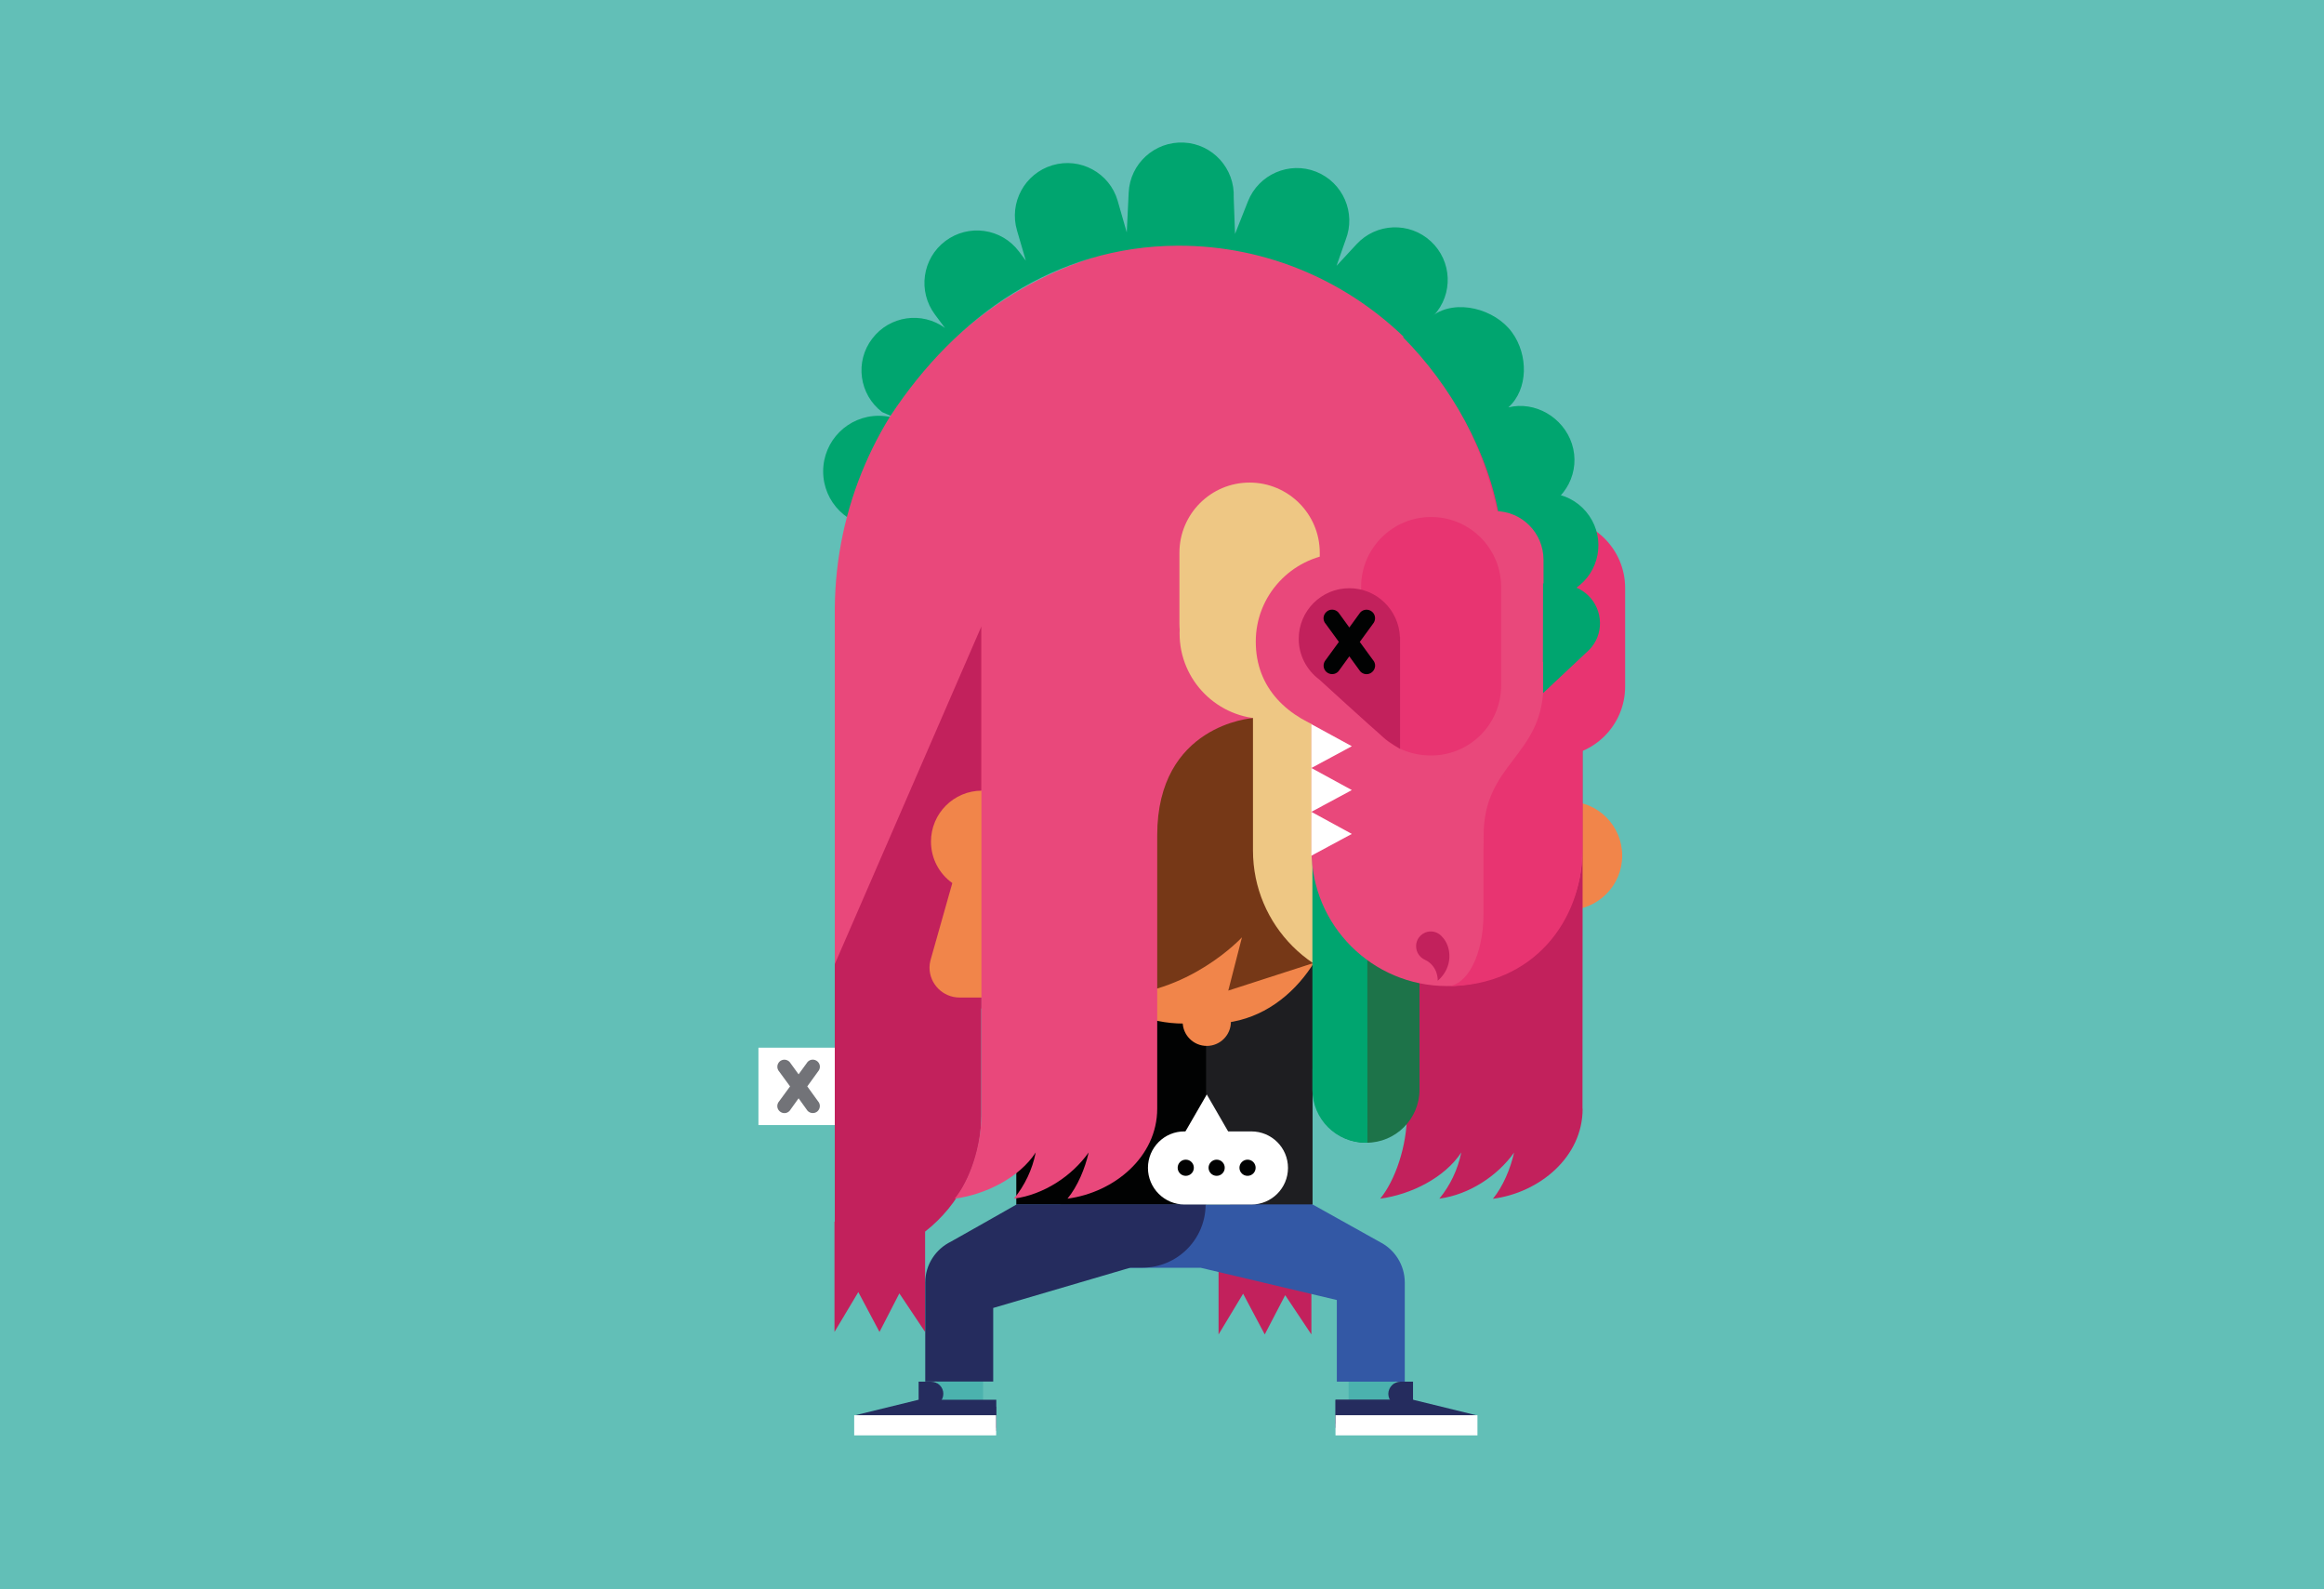 <?xml version="1.0" encoding="utf-8"?>
<!-- Generator: Adobe Illustrator 18.0.0, SVG Export Plug-In . SVG Version: 6.00 Build 0)  -->
<!DOCTYPE svg PUBLIC "-//W3C//DTD SVG 1.1//EN" "http://www.w3.org/Graphics/SVG/1.1/DTD/svg11.dtd">
<svg version="1.1" id="Layer_1" xmlns="http://www.w3.org/2000/svg" xmlns:xlink="http://www.w3.org/1999/xlink" x="0px" y="0px"
	 viewBox="0 0 1579.9 1080" enable-background="new 0 0 1579.9 1080" xml:space="preserve">
<rect y="0" fill="#62BFB7" width="1579.9" height="1080"/>
<g>
	<path fill="#00A56F" d="M635.2,320.4c0-20.9-16.9-37.8-37.8-37.8s-37.8,16.9-37.8,37.8s16.9,37.8,37.8,37.8
		C618.3,358.2,635.2,341.3,635.2,320.4z"/>
	<path fill="#F1854A" d="M1102.8,581.6c0-20.4-16.5-36.9-36.9-36.9c-20.4,0-36.9,16.5-36.9,36.9s16.5,36.9,36.9,36.9
		C1086.3,618.5,1102.8,601.9,1102.8,581.6z"/>
	<g>
		<rect x="916.8" y="936.1" fill="#4BB2AE" width="31.5" height="18"/>
		<polygon fill="#3E4B6F" points="907.9,967.7 964.9,967.7 960.7,951.4 907.9,951.4 		"/>
		<polygon fill="#252C5E" points="1004.4,962.1 960.7,951.4 907.9,951.4 907.9,970.5 		"/>
		<rect x="907.9" y="961.9" fill="#FFFFFF" width="96.5" height="13.7"/>
		<path fill="#252C5E" d="M952.1,939.1h8.5v16.5h-8.5c-4.6,0-8.3-3.7-8.3-8.3C943.9,942.8,947.6,939.1,952.1,939.1z"/>
	</g>
	<polygon fill="#C2215C" points="891.5,830.3 891.5,907 873.7,880.3 859.8,907 845.1,879.3 828.4,907 828.4,830.3 	"/>
	<polygon fill="#3E4B6F" points="677.3,972.5 620.3,972.5 624.4,956.1 677.3,956.1 	"/>
	<g>
		<rect x="636.8" y="936.1" fill="#4BB2AE" width="31.5" height="18"/>
		<polygon fill="#252C5E" points="580.7,962.1 624.4,951.4 677.3,951.4 677.3,970.5 		"/>
		<rect x="580.7" y="961.9" fill="#FFFFFF" width="96.5" height="13.7"/>
		<path fill="#252C5E" d="M633,939.1h-8.5v16.5h8.5c4.6,0,8.3-3.7,8.3-8.3C641.3,942.8,637.6,939.1,633,939.1z"/>
	</g>
	<path fill="#C2215C" d="M567.5,605.8v224.5h-0.2v75l16.2-27.1l14.4,27.1l13.5-26.2l17.5,26.2v-68.2c23.3-18.2,38.2-46.5,38.2-78.3
		v-153H567.5z"/>
	<path fill="#3358A5" d="M938.3,844.3l-88.9-49.6l-13.3,24H690.9c0,23.8,19.3,43,43,43h82.4l92.5,21.9v55.5H955v-67.3
		C955,859.8,948.2,849.4,938.3,844.3z"/>
	<path fill="#E9487B" d="M820.4,162.9c67.1,0,251.7,112,253,250.6H836.6v241.1l-269.1,0.7V413.5
		C568.7,274.9,681.5,162.9,820.4,162.9z"/>
	<path fill="#C2215C" d="M978.5,814.7c7.3-8.9,12.5-19.6,14.9-31.4c-11.1,17-34,28.6-55.1,31.4c10.1-12.3,18.2-35.6,18.2-57.7
		c0-1.2,0-305.5,0-305.5h119.4c0,0,0,301.7-0.1,302.1h0.1c0,32.8-29.2,57-61,61.2c6.9-8.4,11.9-20.4,14.4-31.4
		C1018,799.3,998.7,812,978.5,814.7z"/>
	<rect x="824.7" y="370.2" fill="#E9487B" width="241.3" height="111.1"/>
	<polygon fill="#1E1E21" points="935.1,649.1 935.1,726.5 892.3,726.5 892.3,818.6 720.8,818.6 720.8,649.1 	"/>
	<rect x="690.9" y="670.3" fill="#010202" width="129" height="148.4"/>
	<path fill="#F1854A" d="M804,694.5c0,9.1,7.4,16.4,16.4,16.4l0,0c9.1,0,16.4-7.4,16.4-16.4v-12.8c0-9.1-7.4-16.4-16.4-16.4l0,0
		c-9.1,0-16.4,7.4-16.4,16.4V694.5z"/>
	<path fill="#F1854A" d="M719,610.1c0,47.3,38.3,85.6,85.6,85.6h19.7c51.3,0,85.6-51.3,85.6-98.6v13c0-47.3-38.3-85.6-85.6-85.6
		h-19.7C757.3,524.5,719,562.8,719,610.1L719,610.1z"/>
	<rect x="680" y="660.2" fill="#CB932C" width="49.9" height="55.8"/>
	<path fill="#763817" d="M770.9,517.6L760,447c30.8,0,32.4,4.4,73.9,4.4c35.9,0,86.4,58.7,86.4,111.3c0,41.5-12.6,87.1-12.6,87.1
		L835,673.3l9.3-36.2c0,0-36.5,39.7-90.4,39.7c-44.2,0-49.1-50.7-49.1-50.7V517.6H770.9z"/>
	<path fill="#EEC784" d="M1036,469.7v108.4c0,50.9-41.3,92.1-92.1,92.1c-50.9,0-92.1-41.3-92.1-92.1V469.7H1036z"/>
	<path fill="#1D7349" d="M892.8,740.6c0,19.9,16.1,36.1,36.1,36.1l0,0c19.9,0,36.1-16.1,36.1-36.1V577.2c0-19.9-16.1-18.8-36.1-18.8
		v48.7c-19.9,0-36.1,16.1-36.1,36.1V740.6z"/>
	<path fill="#00A56F" d="M929.6,776.6c-0.4,0-0.8,0.1-1.3,0.1c-19.9,0-36.1-16.1-36.1-36.1V550.3c0-10.7,4.7-0.6,12-7.2l25.3,9.2
		L929.6,776.6L929.6,776.6z"/>
	<path fill="#E9487B" d="M1075.8,469.7v108.4c0,50.9-41.3,92.1-92.1,92.1c-50.9,0-92.1-41.3-92.1-92.1V469.7H1075.8z"/>
	<g>
		<path fill="#E83471" d="M788.8,164.6c9.8-1.2,19.9-1.8,30-1.8c95.8,0,203.9,99.9,205.2,238.5l0,0
			C1024,270.8,938.3,164.6,788.8,164.6z"/>
	</g>
	<path fill="#E83471" d="M1008.5,621V465.1h67.1v113.6c0,45.9-32.4,91.6-91.9,91.6C996.9,670.3,1008.5,649.9,1008.5,621z"/>
	<path fill="#E83471" d="M1009.6,466.6c0,26.3,21.3,47.6,47.6,47.6l0,0c26.3,0,47.6-21.3,47.6-47.6v-66.9
		c0-26.3-21.3-47.6-47.6-47.6l0,0c-26.3,0-47.6,21.3-47.6,47.6V466.6z"/>
	<polygon fill="#C2215C" points="667.2,425.7 567.5,655.3 667.2,685.5 	"/>
	<path fill="#F1854A" d="M632.5,652.9L632.5,652.9l14.9-52.7c-8.8-6.3-14.5-16.5-14.5-28.2c0-19.1,15.5-34.6,34.6-34.6v99.9h11V678
		h-26.2c-11.2,0-20.4-9.1-20.4-20.4C631.9,656.1,632.1,654.5,632.5,652.9z"/>
	<path fill="#E9487B" d="M824.7,432.5l-38.1-14.2c0-62.3,0-108.3,0-108.3H667.2c0,0,0,445.8,0,447c0,22.1-8,45.4-18.2,57.7
		c21.1-2.8,44-14.3,55.1-31.4c-2.3,11.7-7.5,22.5-14.8,31.4c20.3-2.7,39.5-15.4,50.8-31.4c-2.5,11-7.5,23-14.4,31.4
		c31.8-4.2,61-28.4,61-61.2l0,0c0-0.1,0-86.7,0-183.4c0-0.8,0-1.6,0-2.4c0-75.2,64.8-79.6,64.8-79.6L824.7,432.5z"/>
	<path fill="#252C5E" d="M646.5,843.9c0,0,44.7-25.2,44.7-25.3h128.4c0,23.8-19.3,43-43,43h-8.1L675.2,889v50H629v-67.3
		C629,859.5,636.2,848.9,646.5,843.9z"/>
	<path fill="#EEC784" d="M895.3,423.6c0-32.1-3.2-51.2-35.3-51.2s-58.1,26-58.1,58.1s26,58.1,58.1,58.1
		C892.1,488.8,895.3,455.8,895.3,423.6z"/>
	<rect x="955" y="352" fill="#E9487B" width="61.4" height="71.7"/>
	<g>
		<path fill="#00A56F" d="M957.9,232.5c-40.2-40.5-96-65.8-157.5-65.5c-82.6,0.4-150,47.2-195,115.6l-5.7-2.5
			c-15.7-12-18.7-34.4-6.7-50c11.8-15.5,33.8-18.6,49.4-7.2l-6.8-9.1c-11.8-15.8-8.7-38.1,7.1-50c15.8-11.8,38.1-8.7,50,7.1l4.7,6.3
			l-6-20.5c-5.6-18.9,5.2-38.8,24.1-44.4c18.9-5.6,38.8,5.2,44.3,24.1L766,158l1.3-27.1c0.9-19.7,17.7-34.9,37.4-34
			c19.7,0.9,34.9,17.7,34,37.4l0.9,24.7l8.8-22.2c7.3-18.3,28-27.3,46.3-20.1c18.3,7.3,27.3,28,20.1,46.3l-6.2,17.7l13.6-14.7
			c13.4-14.5,36-15.4,50.5-2s15.4,36,2,50.4L957.9,232.5z"/>
		<path fill="#00A56F" d="M974,214.5c15.9-11.6,42.3-4.6,53.9,11.4c11.1,15.2,11.2,38.7-2.5,51c18.1-4.5,37.3,6.7,43.2,24.7
			c6.1,18.7-4.1,38.9-22.9,45l-25.9,8.4c-7.3-47.4-33.7-93.3-66-125.8L974,214.5z"/>
	</g>
	<path fill="#00A56F" d="M1017.6,350.7l13.6-9.3c16.1-11.1,38.1-7,49.2,9.2c11.1,16.1,7,38.1-9.2,49.2l-13.6,9.3L1017.6,350.7z"/>
	<path fill="#E9487B" d="M1016.4,347.4c-18.1,0-32.7,14.7-32.7,32.7v26.2c0,15.9,11.3,29.1,26.3,32.1v15.4l-31,80.7
		c0,0,29.6,82.6,29.6,33.2c0-48.4,39-53.5,40.6-99.7h0.1v-61.5v-13.1v-13.1C1049.2,362.1,1034.5,347.4,1016.4,347.4z"/>
	<path fill="#C2215C" d="M962.7,643.1c0-5.6,4.5-10,10-10c3,0,5.6,1.3,7.5,3.4l0,0c7,7.1,7.6,21.2-2.8,30.1c0,0,0.6-9.7-8.6-14.2
		l0,0C965.2,650.8,962.7,647.3,962.7,643.1z"/>
	<rect x="515.6" y="712.1" fill="#FFFFFF" width="51.9" height="52.6"/>
	<path fill="#727378" d="M542.9,746.5l-6.1,8.5c-1.8,2-4.8,2.1-6.8,0.3s-2.1-4.8-0.3-6.8l7.4-10.1l-7.4-10.1c-1.8-2-1.6-5,0.3-6.8
		c2-1.8,5-1.6,6.8,0.3l6.1,8.4l6.1-8.4c1.8-2,4.8-2.1,6.8-0.3s2.1,4.8,0.3,6.8l-7.3,10.1l7.3,10.1c1.8,2,1.6,5-0.3,6.8
		c-2,1.8-5,1.6-6.8-0.3L542.9,746.5z"/>
	<path fill="#FFFFFF" d="M780.4,793.8c0,13.7,11.1,24.9,24.9,24.9h45.4c13.7,0,24.9-11.1,24.9-24.9l0,0c0-13.7-11.1-24.8-24.9-24.8
		h-45.4C791.5,768.9,780.4,780.1,780.4,793.8L780.4,793.8z"/>
	<polygon fill="#FFFFFF" points="846,788.2 820.4,743.9 794.8,788.2 	"/>
	<g>
		<path fill="#010202" d="M848.1,788.2c3.1,0,5.5,2.5,5.5,5.5c0,3.1-2.5,5.5-5.5,5.5c-3.1,0-5.5-2.5-5.5-5.5
			C842.6,790.7,845.1,788.2,848.1,788.2z"/>
		<path fill="#010202" d="M827.1,788.2c3.1,0,5.5,2.5,5.5,5.5c0,3.1-2.5,5.5-5.5,5.5c-3.1,0-5.5-2.5-5.5-5.5
			C821.6,790.7,824.1,788.2,827.1,788.2z"/>
		<path fill="#010202" d="M806.1,788.2c3.1,0,5.5,2.5,5.5,5.5c0,3.1-2.5,5.5-5.5,5.5c-3.1,0-5.5-2.5-5.5-5.5
			C800.6,790.7,803,788.2,806.1,788.2z"/>
	</g>
	<path fill="#E83471" d="M925.3,465.9c0,26.3,19.9,47.6,47.6,47.6l0,0c26.3,0,47.6-21.3,47.6-47.6V399c0-26.3-21.3-47.6-47.6-47.6
		l0,0c-26.3,0-47.6,21.3-47.6,47.6V465.9z"/>
	<path fill="#00A56F" d="M1049,396.5l12.2,0.9c14.5-0.2,26.3,11.4,26.5,25.9c0.1,6.9-2.5,13.2-6.9,17.9l0,0l-0.2,0.2
		c-0.8,0.9-1.7,1.7-2.6,2.5l-29,27.2v-21.2h-0.1L1049,396.5L1049,396.5z"/>
	<g>
		<polygon fill="#FFFFFF" points="919,507.2 891.5,522 891.5,492.2 		"/>
		<polygon fill="#FFFFFF" points="891.5,551.8 891.5,522 919,537 		"/>
		<polygon fill="#FFFFFF" points="891.5,581.6 891.5,551.8 919,566.8 		"/>
	</g>
	<path fill="#EEC784" d="M801.8,423.9c0,26.4,21.4,47.7,47.7,47.7l0,0c26.4,0,47.7-21.4,47.7-47.7v-48.2c0-26.4-21.4-47.7-47.7-47.7
		l0,0c-26.4,0-47.7,21.4-47.7,47.7V423.9z"/>
	<path fill="#E9487B" d="M908.6,376.2l-2.9,121.3c-30.5-9.3-52-29.8-52-61.3C853.6,404.8,877.8,379,908.6,376.2z"/>
	<path fill="#C2215C" d="M882.9,434.2c0-19,15.4-34.4,34.4-34.4c18.5,0,33.6,14.7,34.4,33.1h0.1V509c0,0-7.4-4.4-10.3-6.9
		c-10.8-9.3-44.7-40.3-44.7-40.3l0,0C888.4,455.5,882.9,445.5,882.9,434.2z"/>
	<path fill="#010202" d="M917.3,446.1l-7.4,10.2c-2.2,2.4-5.8,2.5-8.2,0.4c-2.4-2.2-2.5-5.8-0.4-8.2l8.9-12.2l-8.9-12.2
		c-2.2-2.4-2-6,0.4-8.2c2.4-2.2,6-2,8.2,0.4l7.4,10.2l7.4-10.2c2.2-2.4,5.8-2.5,8.2-0.4c2.4,2.2,2.5,5.8,0.4,8.2l-8.9,12.2l8.9,12.2
		c2.2,2.4,2,6-0.4,8.2c-2.4,2.2-6,2-8.2-0.4L917.3,446.1z"/>
</g>
</svg>
